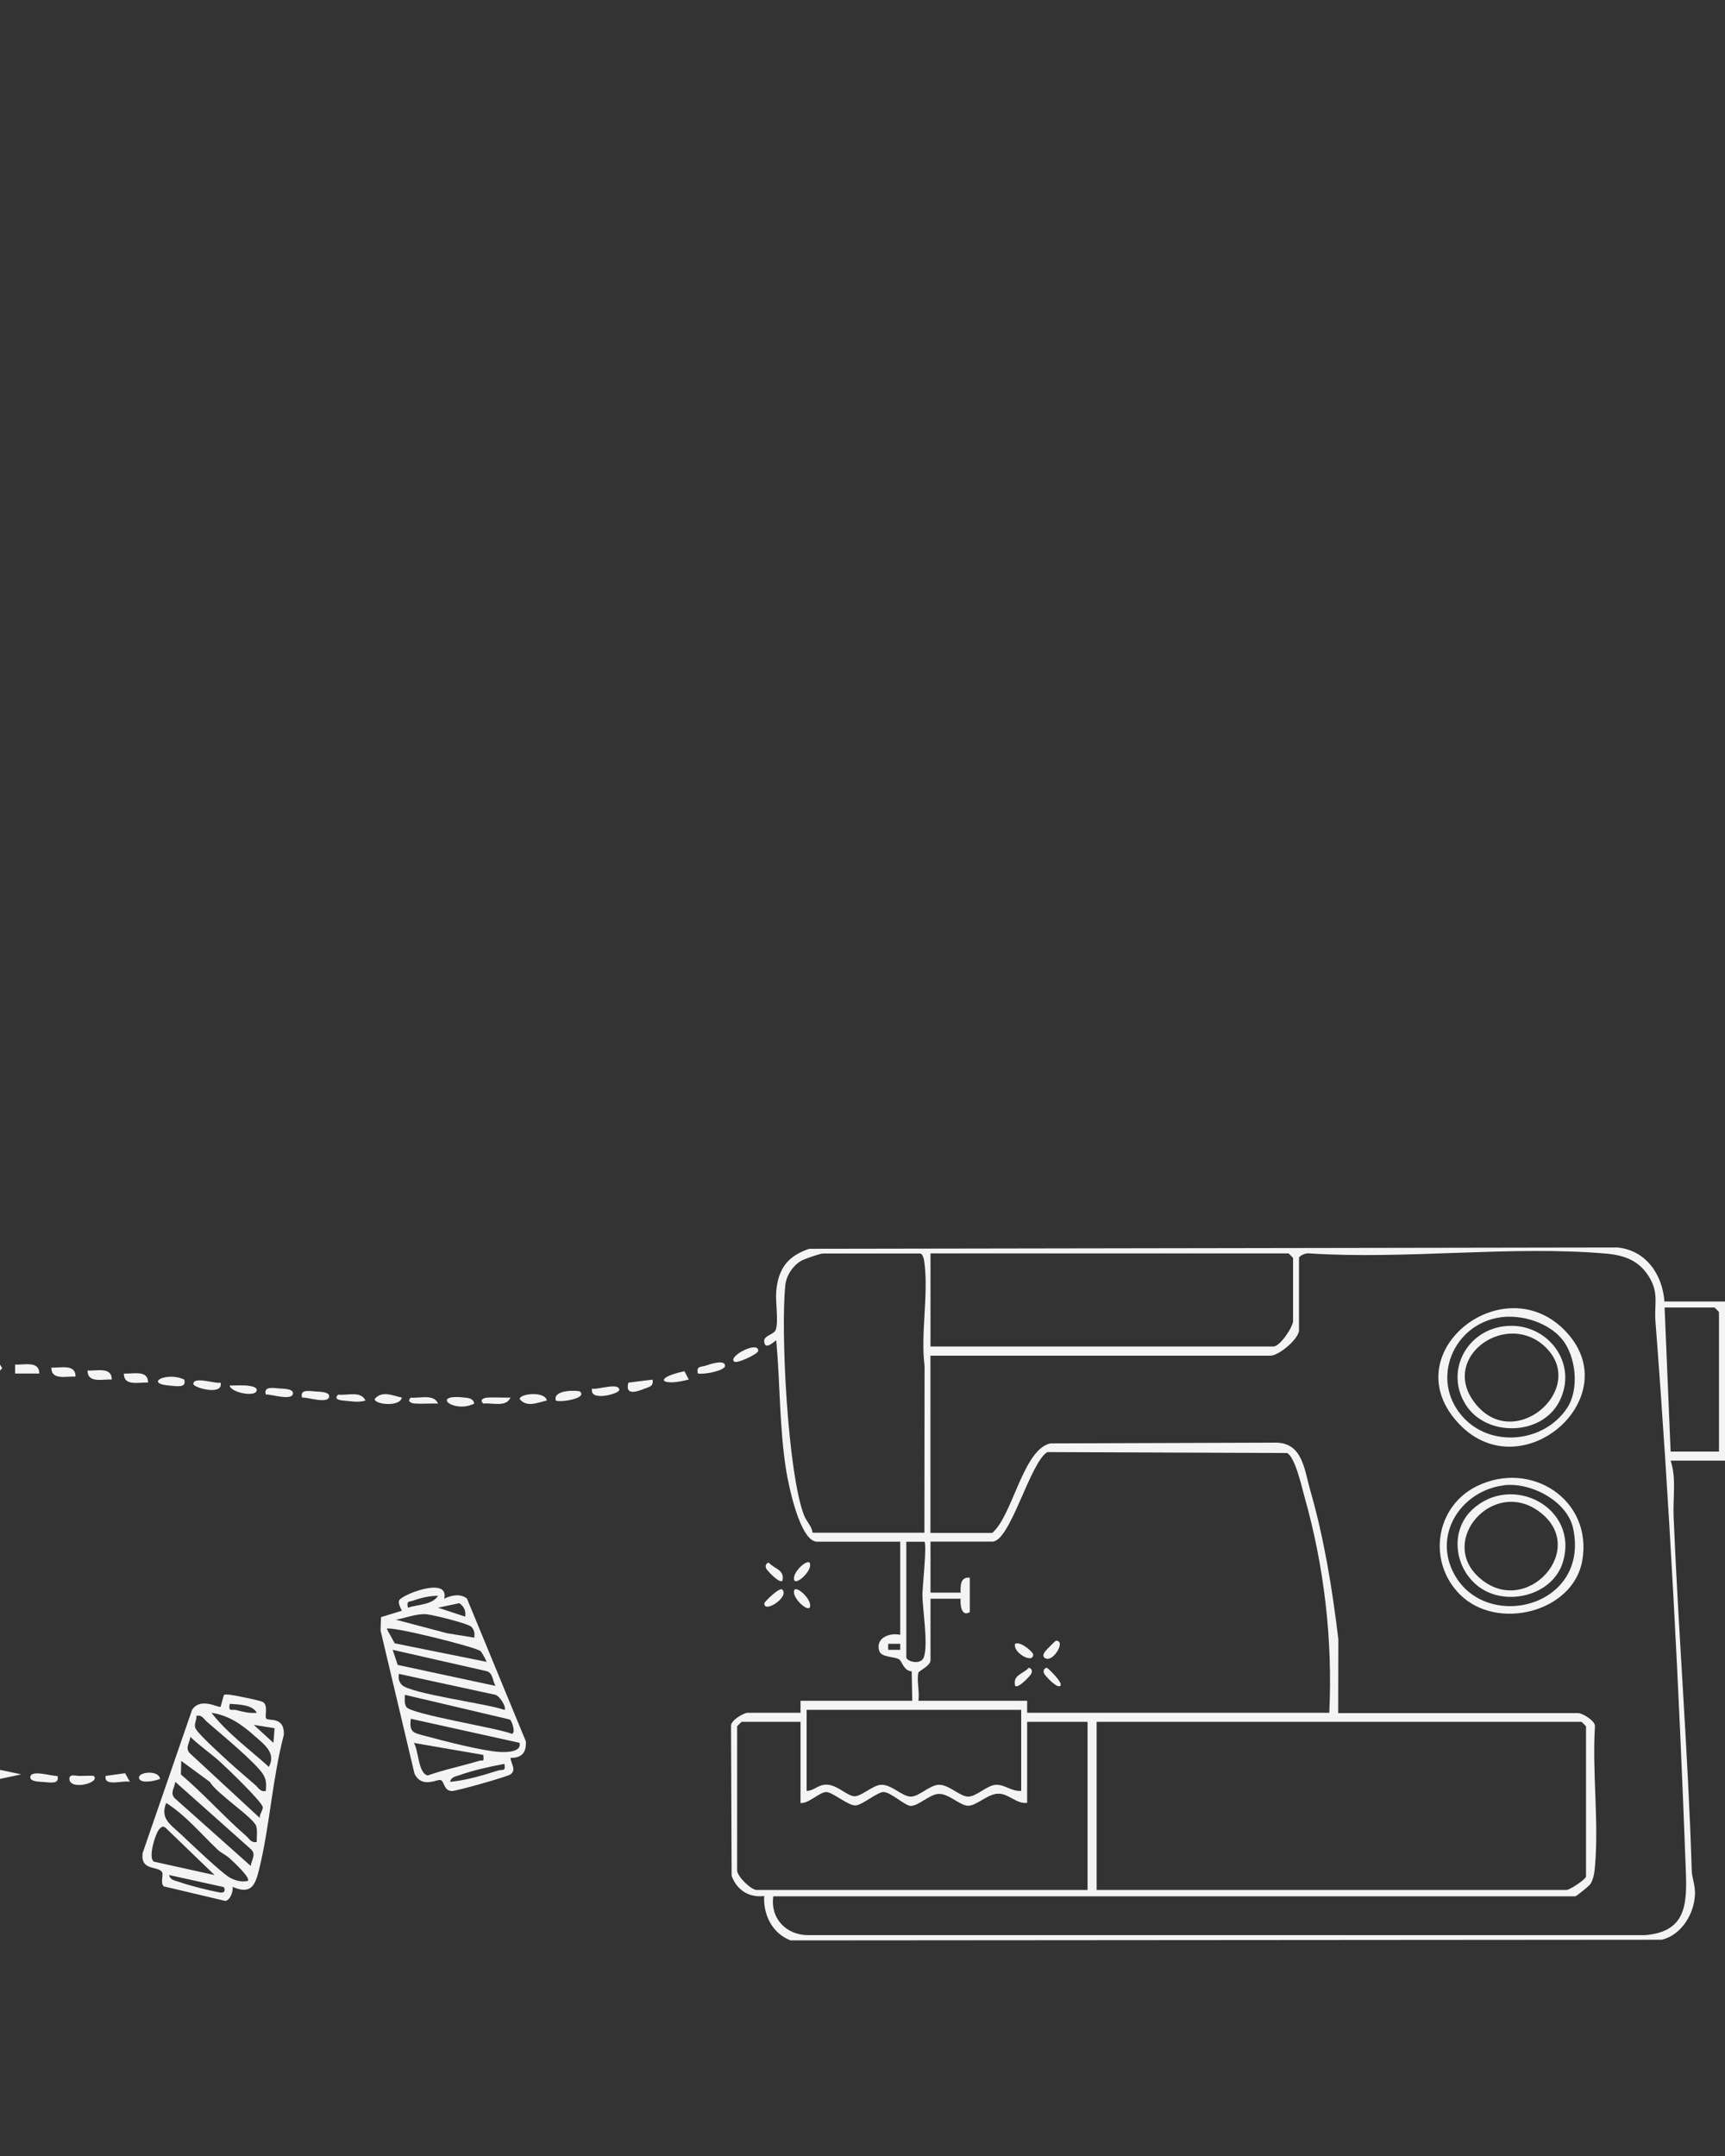 <svg width="224" height="280" viewBox="0 0 224 280" fill="none" xmlns="http://www.w3.org/2000/svg">
<rect x="0" y="0" width="224" height="280" fill="#333333" stroke="none"/>
<g clip-path="url(#clip0_2046_3302)">
<path d="M0 229.852L2.754 230.438L0 231.025V229.852Z" fill="#F4F4F4"/>
<path d="M0 177.995V177.217L0.289 177.686L0 177.995Z" fill="#F4F4F4"/>
<path d="M216.156 169.027H224V189.693H216.938C217.699 191.922 217.227 194.524 217.324 196.912C217.956 212.268 219.21 227.57 219.681 242.925C219.713 243.928 220.153 244.824 220.099 246.05C220.003 248.534 218.342 251.318 215.78 251.915L102.655 252C100.287 251.083 99.097 248.694 99.237 246.231C97.265 246.487 95.668 245.453 95.004 243.608L94.928 224.2C94.821 223.433 96.6 222.441 97.082 222.441H103.952V220.884H118.462L118.387 217.056C117.337 216.97 117.176 215.84 116.79 215.531C116.244 215.104 114.454 215.296 114.176 214.411C113.661 212.748 115.462 212.001 116.898 212.311V200.218H106.106C103.855 200.218 102.377 192.743 102.087 190.951C101.198 185.385 101.316 179.702 100.801 174.092C100.715 173.997 99.387 175.489 99.237 174.284C99.119 173.389 100.512 173.378 100.748 172.674C101.112 171.576 100.673 169.059 100.801 167.662C101.069 164.762 102.291 163.109 105.088 162.181L210.058 162.011C213.755 162.384 215.888 165.54 216.134 169.038L216.156 169.027ZM120.038 199.045L120.059 177.388C119.534 173.239 120.563 168.281 120.059 164.133C120.016 163.749 119.888 162.789 119.448 162.789H106.899C106.513 162.789 104.445 163.493 103.973 163.781C102.923 164.421 102.119 165.647 101.98 166.873C101.348 172.834 102.302 191.442 104.423 196.827C104.745 197.638 105.409 198.192 105.517 199.056H120.027L120.038 199.045ZM120.831 174.871H165.358C166.237 174.871 167.909 172.312 167.909 171.555V163.365C167.909 163.365 167.363 162.779 167.32 162.779H120.831V174.871ZM100.426 246.231C99.976 249.089 102.055 251.307 104.916 251.318H213.616C218.963 250.88 219.081 247.329 218.91 242.904C218.052 219.455 216.777 194.982 214.966 171.565C214.805 169.454 215.405 168.036 214.259 166.031C212.962 163.749 211.012 163.013 208.493 162.8C196.201 161.744 182.473 163.6 170.031 162.779C169.634 162.683 168.681 163.066 168.681 163.386V172.749C168.681 173.858 166.087 176.065 164.951 176.065H120.82V199.077H128.857C131.515 196.774 132.844 188.243 136.391 187.454L165.358 187.358C169.131 187.187 169.334 190.728 170.138 193.532C171.96 199.856 173.01 206.382 173.793 212.908L173.771 222.483H204.957C205.428 222.483 207.218 223.475 207.111 224.243C206.746 230.055 207.614 236.453 207.132 242.19C207.068 243 206.971 244.002 206.511 244.696C206.339 244.952 204.689 246.274 204.571 246.274H100.415L100.426 246.231ZM223.218 188.52V170.392C223.218 170.392 222.671 169.806 222.628 169.806H216.156L216.938 188.52H223.218ZM172.614 222.441C173.064 212.908 171.96 203.438 169.367 194.279C169.013 193.01 168.177 189.235 167.127 188.702L136.006 188.584C133.755 189.896 131.194 200.207 128.868 200.207H120.831V206.84H124.742C124.721 205.912 124.689 204.782 125.932 204.889V209.367C124.849 210.029 124.667 208.408 124.742 207.629H120.831V215.616C120.831 216.352 119.32 216.981 119.255 217.248C119.02 218.197 119.438 219.807 119.255 220.884H133.38V222.441H172.614ZM117.691 200.218V215.232C117.691 215.776 119.62 216.32 119.984 215.179C120.541 213.441 119.802 209.101 119.78 207.117C119.78 206.126 120.391 200.581 120.038 200.229H117.68L117.691 200.218ZM116.898 213.483H115.333V214.262H116.898V213.483ZM132.598 222.057H104.745V232.582C105.731 232.571 106.213 231.771 107.296 231.771C108.689 231.771 109.9 233.168 110.886 233.275C111.786 233.371 113.297 231.867 114.379 231.793C115.74 231.707 117.155 233.328 118.28 233.328C119.309 233.328 120.724 231.857 121.838 231.793C123.199 231.707 124.614 233.328 125.739 233.328C126.768 233.328 128.161 231.867 129.297 231.793C130.433 231.718 131.451 232.72 132.608 232.571V222.046L132.598 222.057ZM103.963 223.614H96.311C96.311 223.614 95.722 224.158 95.722 224.2V242.915C95.722 243.672 97.511 245.453 98.272 245.453H141.225V223.614H133.38V234.139C131.965 234.299 131.022 232.944 129.651 232.944C128.279 232.944 126.821 234.512 125.728 234.512C124.635 234.512 123.199 232.88 121.827 232.976C120.724 233.051 119.223 234.555 118.259 234.533C117.509 234.512 115.655 232.731 114.733 232.731C113.929 232.731 112.043 234.373 111.143 234.469C110.189 234.576 108.142 232.731 107.285 232.731C106.427 232.731 105.002 234.256 103.952 234.16V223.635L103.963 223.614ZM142.403 245.453H203.403C203.842 245.453 205.953 244.056 205.953 243.693V224.2C205.953 224.2 205.407 223.614 205.364 223.614H142.403V245.453Z" fill="#F4F4F4"/>
<path d="M34.561 223.187C34.872 223.56 36.973 222.846 36.855 225.32C35.355 231.035 35.044 237.092 33.64 242.808C33.136 244.866 32.59 246.092 30.21 245.047C30.285 245.666 29.9 246.796 29.246 246.871L21.262 244.983C20.78 244.503 21.284 243.458 21.026 243.106C20.426 242.285 18.24 243.01 18.519 240.664L24.938 222.067C26.02 220.351 28.399 221.843 28.646 221.662L29.075 220.127C29.246 220.041 29.428 220.073 29.621 220.073C30.2 220.095 33.833 220.841 34.154 221.054C34.872 221.523 34.326 222.888 34.572 223.176L34.561 223.187ZM33.35 222.441C32.772 221.353 30.896 221.364 29.825 221.278C29.642 222.398 30.06 221.929 30.736 222.099C31.593 222.323 32.45 222.537 33.35 222.441ZM34.915 229.468C35.89 227.623 34.304 226.557 32.965 225.362C31.379 223.944 29.632 222.739 27.467 222.451C29.578 225.16 32.397 227.175 34.915 229.468ZM34.519 232.582C34.572 231.75 34.626 231.163 34.154 230.417C33.136 228.839 28.571 225.096 26.878 223.614C26.438 223.23 26.235 222.675 25.506 222.835C25.57 223.496 25.066 223.965 25.463 224.595C25.977 225.416 28.882 228.05 29.803 228.892C30.875 229.873 32.043 230.843 33.147 231.814C33.586 232.198 33.79 232.752 34.519 232.592V232.582ZM35.654 224.445L32.954 224.008L35.505 226.343L35.654 224.445ZM33.736 236.09C33.693 235.599 34.122 235.162 34.122 234.714C34.122 234.085 29.525 229.67 28.646 228.871C27.456 227.772 25.913 226.738 24.724 225.565C24.627 226.365 23.973 227.037 24.691 227.73L33.736 236.101V236.09ZM33.34 239.214C33.318 238.542 33.458 237.807 33.265 237.146C32.954 236.09 28.078 232.891 27.253 231.419L23.534 228.689L23.491 230.449C26.427 232.944 29.075 235.919 31.968 238.436C32.407 238.82 32.611 239.374 33.34 239.214ZM32.557 242.328C32.654 241.528 33.308 240.856 32.59 240.163L22.762 231.409C22.666 232.208 22.012 232.88 22.73 233.573L32.557 242.328ZM32.172 244.279C32.611 243.885 30.21 241.699 29.825 241.347C29.342 240.899 28.71 240.643 28.239 240.195C26.063 238.127 24.134 235.77 21.584 234.149C20.758 236.196 22.141 236.943 23.534 238.255C24.702 239.353 28.978 243.458 29.985 243.928C30.768 244.29 31.303 244.407 32.172 244.29V244.279ZM27.853 243.501L21.584 237.455C21.176 237.028 20.898 237.273 20.598 237.668C20.158 238.244 19.194 241.283 19.987 241.773L27.842 243.512L27.853 243.501ZM29.032 245.069L21.969 243.512C22.076 244.162 22.73 244.226 23.234 244.397C24.648 244.898 27.038 245.495 28.528 245.772C29.278 245.911 29.267 245.346 29.042 245.069H29.032Z" fill="#F4F4F4"/>
<path d="M57.666 207.629C58.598 207.171 59.766 206.925 60.634 207.597L68.286 226.152C68.361 227.591 67.772 228.316 66.293 228.295C66.346 229.074 67.097 229.82 66.293 230.438C65.907 230.737 59.156 232.646 58.641 232.603C57.645 232.518 57.752 231.537 57.291 231.206C56.894 230.918 54.858 232.39 53.829 230.364L49.414 211.735L49.478 210.018L52.179 209.186C52.018 208.792 51.707 208.312 51.815 207.885C51.997 207.149 58.438 204.611 57.677 207.64L57.666 207.629ZM56.884 207.245C55.855 207.245 54.708 207.491 53.744 207.843C53.09 208.088 52.79 207.821 52.961 208.792C54.183 208.376 56.166 208.44 56.884 207.235V207.245ZM60.409 209.965C60.527 209.197 60.259 208.642 59.638 208.205L56.884 208.792L60.409 209.954V209.965ZM61.588 212.694C61.653 212.129 61.62 211.756 61.235 211.297C60.849 210.85 56.262 209.73 55.405 209.645C54.097 209.527 52.672 210.146 51.397 210.348L58.052 212.108L61.588 212.684V212.694ZM63.164 215.819C63.228 215.765 62.596 214.635 62.403 214.433C61.91 213.931 50.7 211.127 50.218 211.532L51.257 213.42L63.164 215.819ZM64.332 218.933C63.967 218.303 64.032 217.365 63.281 217.056L50.989 214.262L51.643 216.224L64.321 218.943L64.332 218.933ZM65.51 222.057C65.821 221.758 64.825 220.074 64.182 220.074L51.793 217.386C51.729 217.952 51.761 218.325 52.147 218.783C53.154 219.956 63.346 221.257 65.51 222.068V222.057ZM66.207 223.315L52.575 220.106C52.575 220.628 52.468 221.183 52.758 221.673C53.315 222.633 64.632 224.403 66.496 225.181C67 224.925 66.443 223.497 66.218 223.315H66.207ZM67.472 226.344L53.347 223.219C53.101 225.053 53.765 225.043 55.222 225.448C57.569 226.088 62.692 227.41 64.932 227.527C65.725 227.57 67.761 227.559 67.472 226.344ZM62.767 227.911L53.744 226.354C54.376 227.346 54.29 230.343 55.555 230.577C57.719 229.809 59.991 229.351 62.178 228.69C62.735 228.519 62.874 228.956 62.756 227.911H62.767ZM65.51 229.074C63.646 229.415 61.492 229.895 59.713 230.524C59.209 230.694 58.566 230.769 58.448 231.409C60.559 231.217 62.638 230.577 64.642 229.948C65.307 229.745 65.682 230.129 65.5 229.074H65.51Z" fill="#F4F4F4"/>
<path d="M5.101 178.379H1.961V177.217C3.129 177.281 5.122 176.705 5.101 178.379Z" fill="#F4F4F4"/>
<path d="M90.621 178.379C90.395 177.356 91.028 177.569 91.714 177.334C92.132 177.185 94.2 176.492 94.146 177.398C94.114 178.028 91.285 178.561 90.621 178.369V178.379Z" fill="#F4F4F4"/>
<path d="M61.589 182.282C58.91 183.626 55.845 181.013 60.239 181.493C60.828 181.557 61.439 181.579 61.589 182.282Z" fill="#F4F4F4"/>
<path d="M9.806 178.773C8.638 178.709 6.645 179.296 6.666 177.611C7.834 177.675 9.828 177.089 9.806 178.773Z" fill="#F4F4F4"/>
<path d="M71.008 181.888C69.872 182.122 68.425 182.858 67.482 181.696C67.472 180.981 70.772 180.629 71.008 181.888Z" fill="#F4F4F4"/>
<path d="M52.18 181.504C51.944 182.762 48.644 182.41 48.654 181.695C49.597 180.533 51.044 181.269 52.18 181.504Z" fill="#F4F4F4"/>
<path d="M14.511 179.157C13.343 179.093 11.35 179.68 11.371 177.995C12.539 178.059 14.533 177.472 14.511 179.157Z" fill="#F4F4F4"/>
<path d="M19.226 179.552C18.058 179.488 16.065 180.074 16.086 178.389C17.254 178.453 19.247 177.867 19.226 179.552Z" fill="#F4F4F4"/>
<path d="M23.93 179.169C24.252 180.299 22.933 180.011 22.151 179.958C18.572 179.712 21.637 178.07 23.93 179.169Z" fill="#F4F4F4"/>
<path d="M76.893 180.33C77.45 180.565 80.419 179.456 80.419 180.522C80.419 181.013 76.443 182.09 76.893 180.33Z" fill="#F4F4F4"/>
<path d="M95.325 176.822C94.511 176.118 98.561 174.05 98.454 175.457C98.422 175.831 95.711 177.153 95.325 176.822Z" fill="#F4F4F4"/>
<path d="M12.164 230.641C13.086 231.483 9.41 232.485 9.035 231.217C8.852 230.267 9.796 230.662 10.406 230.641C10.792 230.63 12.11 230.587 12.175 230.641H12.164Z" fill="#F4F4F4"/>
<path d="M7.459 230.641C7.781 231.771 6.463 231.483 5.68 231.43C5.252 231.398 3.944 231.409 3.934 230.833C3.934 229.724 6.87 230.737 7.459 230.641Z" fill="#F4F4F4"/>
<path d="M75.318 180.725C76.314 181.631 72.681 182.175 72.178 181.887C71.728 180.405 75.135 180.554 75.318 180.725Z" fill="#F4F4F4"/>
<path d="M39.223 181.503C38.902 180.373 40.22 180.661 41.002 180.714C41.431 180.746 42.739 180.736 42.749 181.312C42.749 182.421 39.813 181.408 39.223 181.503Z" fill="#F4F4F4"/>
<path d="M34.518 181.109C34.197 179.979 35.515 180.267 36.297 180.32C36.726 180.352 38.033 180.341 38.044 180.917C38.044 182.026 35.108 181.013 34.518 181.109Z" fill="#F4F4F4"/>
<path d="M84.737 179.168C84.886 180.032 84.361 180.085 83.751 180.33C82.507 180.831 81.157 181.205 81.597 179.563L84.737 179.168Z" fill="#F4F4F4"/>
<path d="M28.635 179.552C29.085 181.311 25.12 180.234 25.109 179.744C25.109 178.667 28.078 179.787 28.635 179.552Z" fill="#F4F4F4"/>
<path d="M89.442 179.158C85.831 180.128 84.716 178.966 88.874 178.081L89.442 179.158Z" fill="#F4F4F4"/>
<path d="M29.814 179.947C30.425 179.947 33.362 179.712 33.34 180.534C33.308 181.504 29.997 180.885 29.814 179.947Z" fill="#F4F4F4"/>
<path d="M101.605 206.456C102.494 207.458 99.162 209.591 99.258 208.205C99.258 208.055 101.24 206.04 101.605 206.456Z" fill="#F4F4F4"/>
<path d="M47.464 181.888C46.489 182.186 45.513 181.962 44.527 181.888C43.959 181.834 43.316 181.642 43.938 181.12C45.053 181.259 46.885 180.587 47.464 181.898V181.888Z" fill="#F4F4F4"/>
<path d="M16.867 231.409C16.01 231.153 13.427 232.123 13.727 230.63L16.246 230.289L16.867 231.409Z" fill="#F4F4F4"/>
<path d="M105.131 208.792C104.702 209.24 102.688 207.32 103.17 206.456C103.598 206.009 105.613 207.928 105.131 208.792Z" fill="#F4F4F4"/>
<path d="M105.131 202.948C105.613 203.812 103.598 205.742 103.17 205.284C102.688 204.42 104.702 202.49 105.131 202.948Z" fill="#F4F4F4"/>
<path d="M56.884 182.282C55.909 182.25 54.912 182.335 53.937 182.282C53.294 182.25 52.844 181.941 53.358 181.504C54.473 181.642 56.305 180.971 56.884 182.282Z" fill="#F4F4F4"/>
<path d="M66.294 181.503C65.715 182.815 63.883 182.143 62.768 182.282C62.254 181.845 62.704 181.535 63.347 181.503C64.322 181.45 65.319 181.535 66.294 181.503Z" fill="#F4F4F4"/>
<path d="M101.604 205.283C101.24 205.678 99.889 204.228 99.643 203.918C99.15 203.311 99.621 202.927 99.836 202.948C100.564 203.769 101.915 203.844 101.604 205.283Z" fill="#F4F4F4"/>
<path d="M20.79 231.025C20.222 231.281 18.047 231.75 18.047 230.833C18.047 230.119 20.597 229.841 20.79 231.025Z" fill="#F4F4F4"/>
<path d="M203.081 172.664C211.965 181.493 196.801 194.406 188.699 184.031C181.776 175.159 195.215 164.847 203.081 172.664ZM194.872 171.075C188.699 171.938 185.666 179.179 189.921 183.978C193.575 188.094 200.562 187.379 203.531 182.805C205.095 180.384 204.667 176.108 202.813 173.89C201.023 171.747 197.594 170.691 194.861 171.075H194.872Z" fill="#F4F4F4"/>
<path d="M189.609 207.106C185.333 202.873 186.341 195.654 191.817 192.988C198.847 189.575 206.831 194.8 205.47 202.659C204.302 209.399 194.41 211.862 189.609 207.106ZM195.268 192.902C189.952 193.574 186.223 198.917 188.613 203.992C192.449 212.139 206.456 208.93 204.291 198.543C203.541 194.918 198.74 192.455 195.268 192.892V192.902Z" fill="#F4F4F4"/>
<path d="M137.11 213.089C138.406 213.014 136.949 215.594 135.942 215.424C135.438 215.328 135.331 214.955 135.738 214.453C135.931 214.208 137.013 213.099 137.11 213.099V213.089Z" fill="#F4F4F4"/>
<path d="M131.816 218.933C131.494 217.493 132.855 217.419 133.584 216.598C133.798 216.576 134.27 216.96 133.777 217.568C133.531 217.877 132.18 219.327 131.816 218.933Z" fill="#F4F4F4"/>
<path d="M131.815 213.483C132.522 213.1 134.151 214.571 134.162 214.848C134.205 216.171 131.472 214.614 131.815 213.483Z" fill="#F4F4F4"/>
<path d="M137.698 218.933C137.301 219.317 135.994 217.898 135.737 217.568C135.244 216.96 135.715 216.576 135.929 216.598C136.079 216.608 138.083 218.549 137.698 218.933Z" fill="#F4F4F4"/>
<path d="M195.268 172.248C200.776 171.522 205.138 177.003 202.437 182.101C200.101 186.505 192.964 186.622 190.327 182.421C187.648 178.155 190.349 172.898 195.268 172.248ZM200.733 174.999C195.782 170.125 187.209 176.012 191.27 181.866C196.275 189.075 206.295 180.48 200.733 174.999Z" fill="#F4F4F4"/>
<path d="M191.176 196.059C196.33 191.239 205.086 195.803 202.943 202.884C201.624 207.234 195.548 208.716 192.033 206.072C188.861 203.694 188.218 198.842 191.176 196.059ZM191.958 204.771C198.077 210.487 206.672 200.975 199.653 196.155C193.78 192.113 186.857 200.004 191.958 204.771Z" fill="#F4F4F4"/>
</g>
<defs>
<clipPath id="clip0_2046_3302">
<rect width="224" height="90" fill="white" transform="translate(0 162)"/>
</clipPath>
</defs>
</svg>
